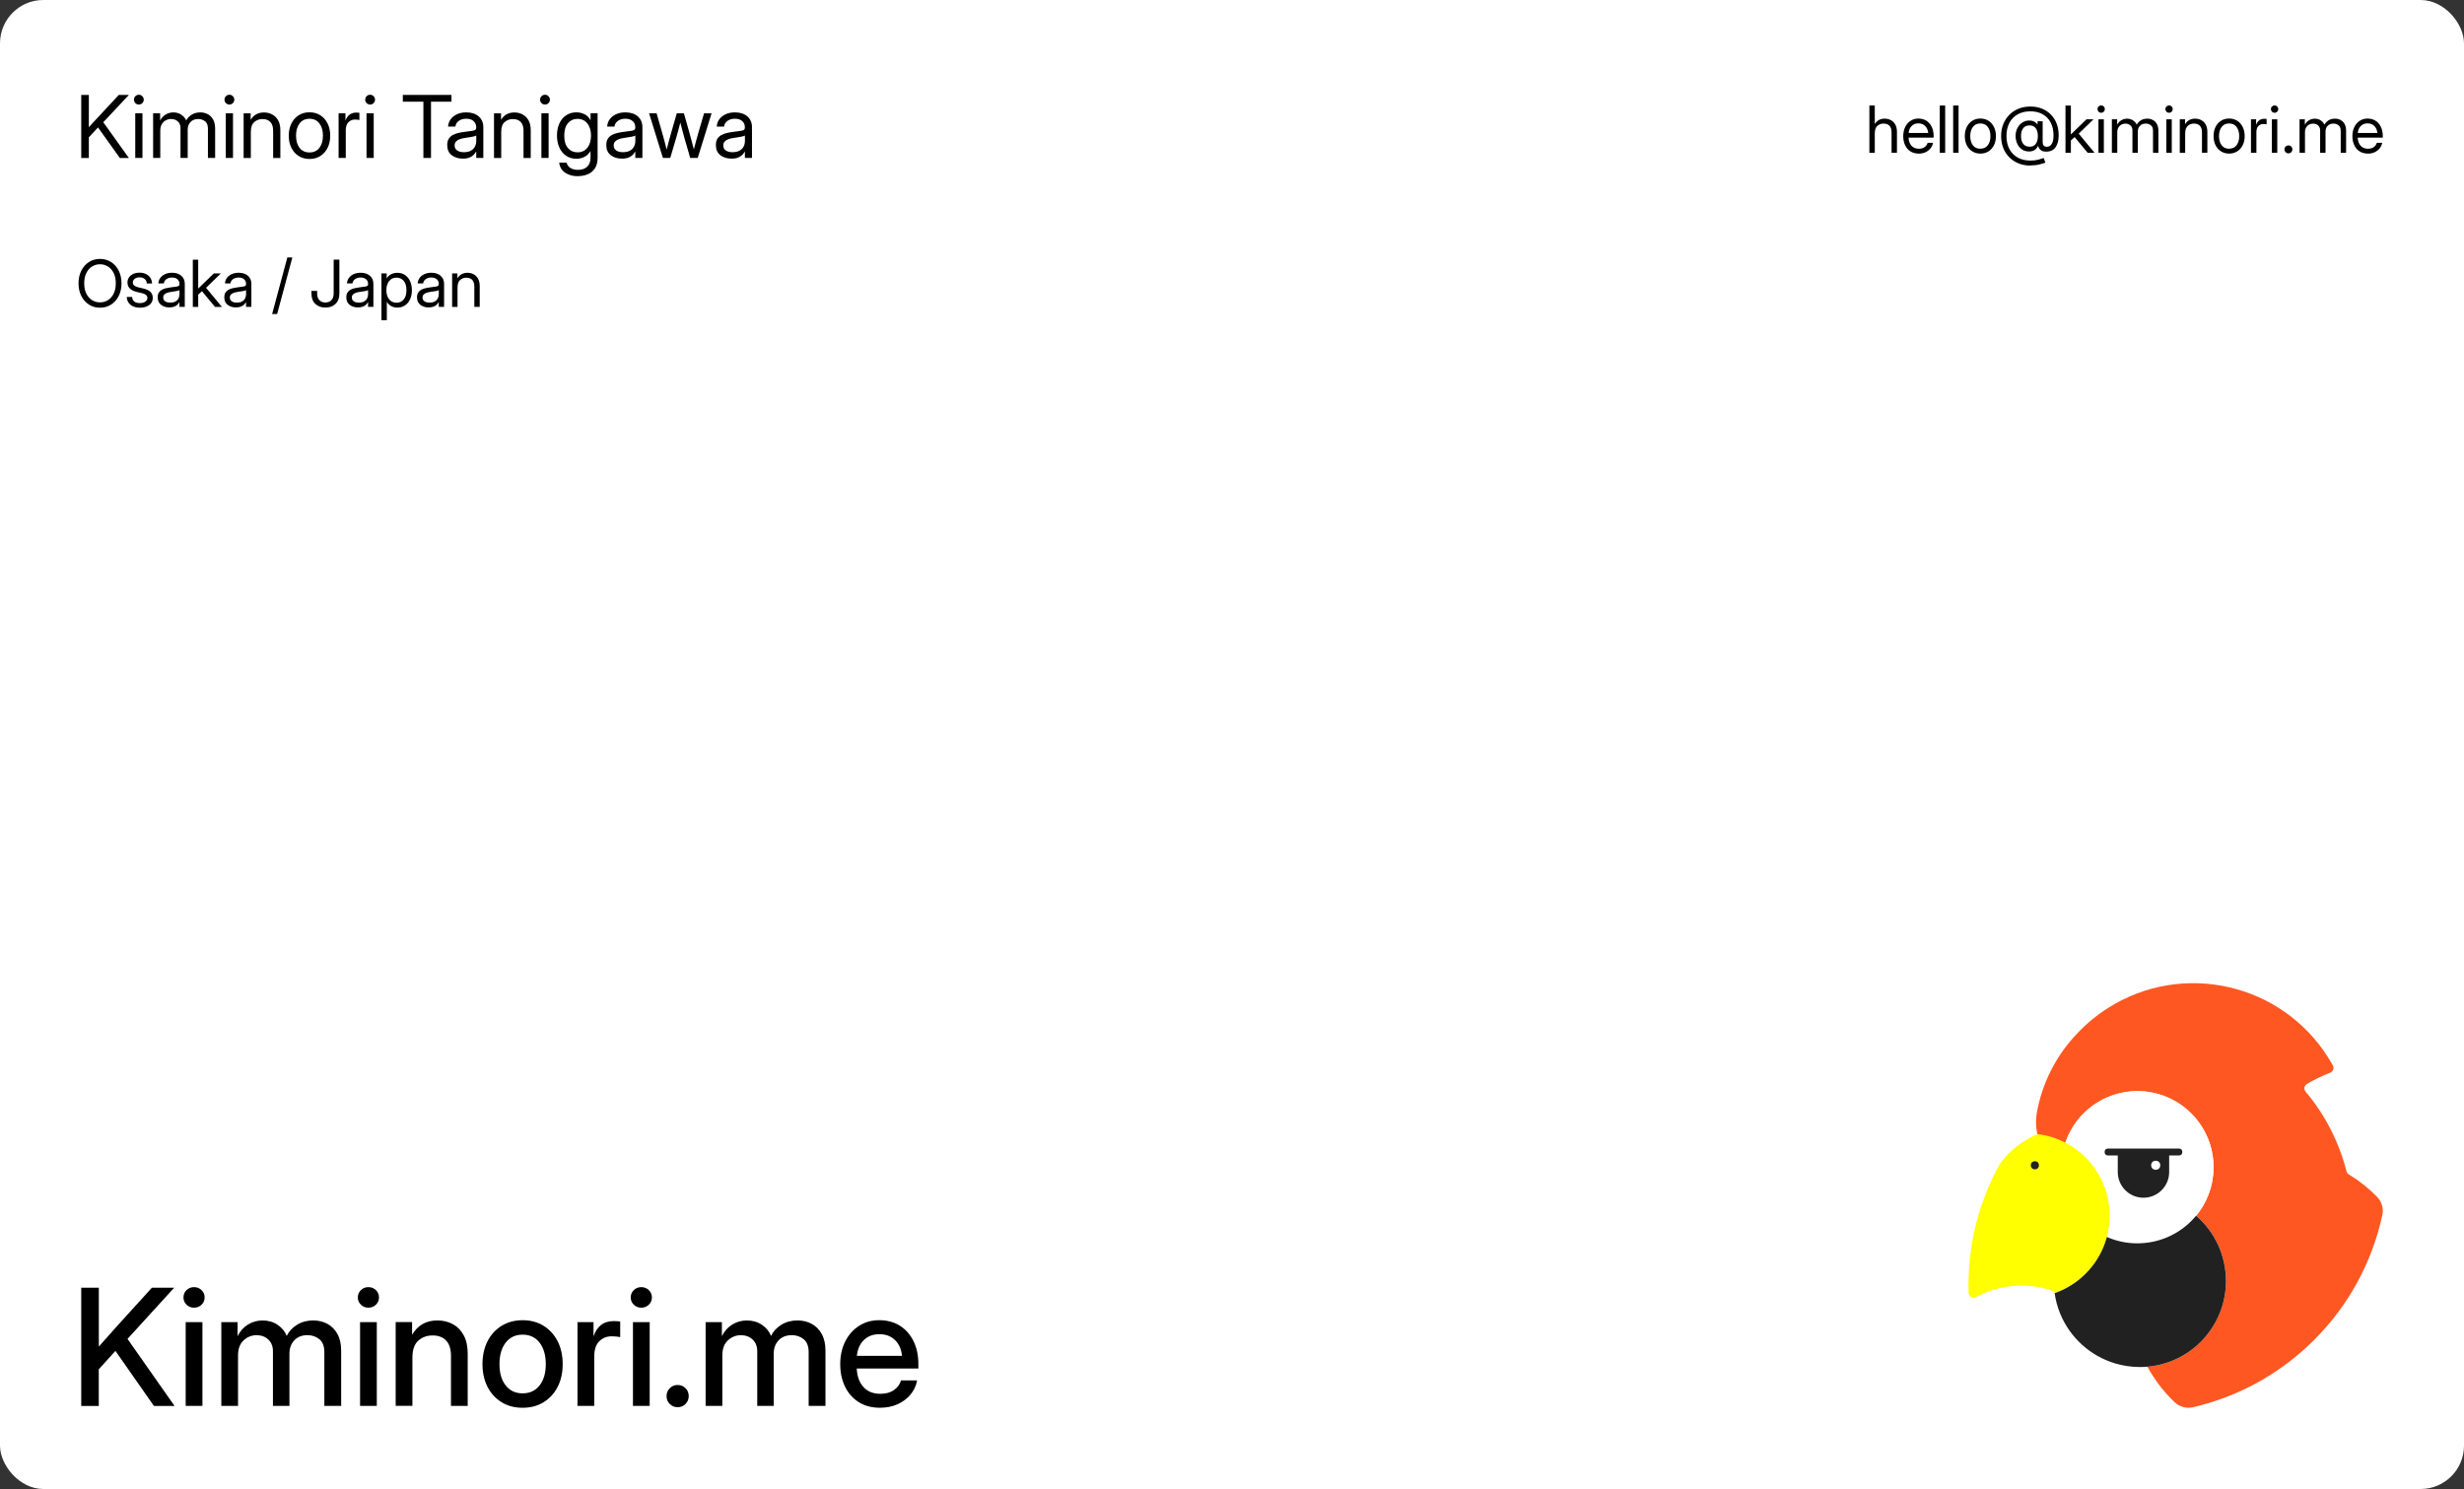 <?xml version="1.0" encoding="UTF-8"?>
<svg id="_レイヤー_2" data-name="レイヤー 2" xmlns="http://www.w3.org/2000/svg" viewBox="0 0 910 550">
  <rect x="0" y="0" width="910" height="550" fill="#333333" stroke="none"/>
  <defs>
    <style>
      .cls-1 {
        fill: #ff5722;
      }

      .cls-2 {
        fill: #212121;
      }

      .cls-3 {
        fill: #fff;
      }

      .cls-4 {
        fill: #ff0;
      }

      .cls-5 {
        fill: red;
      }
    </style>
  </defs>
  <g id="_レイヤー_1-2" data-name="レイヤー 1">
    <g>
      <rect id="p0032_m" data-name="p0032 m" class="cls-3" width="910" height="550" rx="16" ry="16"/>
      <path d="M30,519.3v-43.65h6.5v21.74c1.19-1.35,2.38-2.69,3.57-4.01,1.19-1.33,2.39-2.68,3.6-4.04l12.42-13.68h8.23l-17.23,18.9,17.37,24.76h-7.62l-14.21-20.33-6.15,6.8v13.54h-6.5Z"/>
      <path d="M71.66,483.03c-1.09,0-2.02-.37-2.77-1.1-.75-.73-1.13-1.63-1.13-2.68s.38-1.98,1.13-2.71c.75-.73,1.67-1.1,2.77-1.1s2.02.37,2.78,1.1,1.14,1.64,1.14,2.71-.38,1.95-1.14,2.68-1.69,1.1-2.78,1.1ZM68.58,519.3v-30.94h6.18v30.94h-6.18Z"/>
      <path d="M81.74,519.3v-30.94h6.01v5.19c.96-1.91,2.26-3.36,3.9-4.34s3.42-1.46,5.33-1.46c2.11,0,3.96.54,5.55,1.61,1.59,1.07,2.71,2.44,3.35,4.1.84-1.68,2.11-3.05,3.82-4.12,1.71-1.06,3.71-1.6,5.99-1.6,1.91,0,3.65.42,5.21,1.26,1.56.84,2.8,2.08,3.72,3.74.92,1.65,1.38,3.72,1.38,6.2v20.36h-6.21v-19.83c0-2.21-.62-3.81-1.85-4.8s-2.69-1.49-4.37-1.49c-2.07,0-3.7.64-4.89,1.92-1.19,1.28-1.79,2.91-1.79,4.88v19.34h-6.09v-20.24c0-1.78-.57-3.2-1.71-4.28s-2.59-1.61-4.35-1.61-3.38.63-4.76,1.9-2.07,3.12-2.07,5.57v18.66h-6.18Z"/>
      <path d="M136.05,483.03c-1.09,0-2.02-.37-2.77-1.1-.75-.73-1.13-1.63-1.13-2.68s.38-1.98,1.13-2.71c.75-.73,1.67-1.1,2.77-1.1s2.02.37,2.78,1.1,1.14,1.64,1.14,2.71-.38,1.95-1.14,2.68-1.69,1.1-2.78,1.1ZM132.98,519.3v-30.94h6.18v30.94h-6.18Z"/>
      <path d="M152.31,501.48v17.81h-6.18v-30.94h6.06v4.66c2.11-3.52,5.22-5.27,9.35-5.27,2.13,0,4.04.46,5.73,1.39,1.69.93,3.02,2.3,4,4.12.98,1.82,1.46,4.07,1.46,6.77v19.28h-6.18v-18.52c0-2.48-.6-4.35-1.79-5.61-1.19-1.26-2.85-1.89-4.98-1.89s-3.88.65-5.32,1.95-2.15,3.38-2.15,6.25Z"/>
      <path d="M193.01,520c-2.95,0-5.54-.68-7.76-2.05s-3.96-3.26-5.2-5.68c-1.24-2.42-1.86-5.21-1.86-8.38s.62-6.02,1.86-8.45c1.24-2.43,2.97-4.34,5.2-5.71s4.81-2.07,7.76-2.07,5.53.69,7.75,2.07c2.22,1.38,3.94,3.28,5.19,5.71,1.24,2.43,1.86,5.25,1.86,8.45s-.62,5.96-1.86,8.38c-1.24,2.42-2.97,4.32-5.19,5.68-2.22,1.37-4.8,2.05-7.75,2.05ZM193.01,514.67c2.66,0,4.75-.98,6.27-2.93s2.29-4.57,2.29-7.85-.77-5.97-2.3-7.94c-1.53-1.97-3.62-2.96-6.25-2.96s-4.72.98-6.25,2.94c-1.53,1.96-2.3,4.61-2.3,7.95s.76,5.92,2.29,7.87,3.61,2.92,6.27,2.92Z"/>
      <path d="M213.28,519.3v-30.94h5.92v5.01h.12c.57-1.7,1.46-3.02,2.68-3.97,1.22-.95,2.82-1.42,4.79-1.42.47,0,.9.02,1.29.06.39.04.71.07.97.09v5.77c-.23-.06-.65-.12-1.26-.19-.61-.07-1.27-.1-1.99-.1-1.74,0-3.23.61-4.47,1.82-1.24,1.21-1.86,3.08-1.86,5.6v18.28h-6.18Z"/>
      <path d="M236.84,483.03c-1.09,0-2.02-.37-2.77-1.1-.75-.73-1.13-1.63-1.13-2.68s.38-1.98,1.13-2.71c.75-.73,1.67-1.1,2.77-1.1s2.02.37,2.78,1.1,1.14,1.64,1.14,2.71-.38,1.95-1.14,2.68-1.69,1.1-2.78,1.1ZM233.76,519.3v-30.94h6.18v30.94h-6.18Z"/>
      <path d="M250.25,519.79c-1.13,0-2.09-.4-2.89-1.19s-1.19-1.76-1.19-2.92.4-2.1,1.19-2.9,1.75-1.2,2.89-1.2,2.12.4,2.92,1.2,1.19,1.77,1.19,2.9-.4,2.12-1.19,2.92-1.76,1.19-2.92,1.19Z"/>
      <path d="M260.6,519.3v-30.94h6.01v5.19c.96-1.91,2.26-3.36,3.9-4.34s3.42-1.46,5.33-1.46c2.11,0,3.96.54,5.55,1.61,1.59,1.07,2.71,2.44,3.35,4.1.84-1.68,2.11-3.05,3.82-4.12,1.71-1.06,3.71-1.6,5.99-1.6,1.91,0,3.65.42,5.21,1.26,1.56.84,2.8,2.08,3.72,3.74.92,1.65,1.38,3.72,1.38,6.2v20.36h-6.21v-19.83c0-2.21-.62-3.81-1.85-4.8s-2.69-1.49-4.37-1.49c-2.07,0-3.7.64-4.89,1.92-1.19,1.28-1.79,2.91-1.79,4.88v19.34h-6.09v-20.24c0-1.78-.57-3.2-1.71-4.28s-2.59-1.61-4.35-1.61-3.38.63-4.76,1.9-2.07,3.12-2.07,5.57v18.66h-6.18Z"/>
      <path d="M325.05,520c-3.07,0-5.7-.69-7.9-2.08s-3.89-3.3-5.07-5.73c-1.18-2.43-1.77-5.2-1.77-8.31s.62-5.94,1.85-8.38,2.93-4.36,5.1-5.76,4.66-2.09,7.47-2.09,5.47.68,7.63,2.05c2.16,1.37,3.83,3.27,5.02,5.7,1.19,2.43,1.79,5.24,1.79,8.42v1.67h-22.76c.12,2.79.92,5.05,2.42,6.77s3.6,2.58,6.31,2.58c2.03,0,3.7-.46,5.01-1.38,1.31-.92,2.18-2.11,2.61-3.57h5.95c-.37,1.99-1.2,3.75-2.48,5.27-1.28,1.52-2.88,2.71-4.8,3.56-1.92.85-4.05,1.27-6.37,1.27ZM316.46,500.81h16.67c-.25-2.46-1.12-4.41-2.61-5.84-1.48-1.44-3.4-2.15-5.74-2.15s-4.25.72-5.73,2.15c-1.48,1.44-2.34,3.38-2.59,5.84Z"/>
      <path d="M30,58.34v-23.28h2.81v11.94c.66-.73,1.32-1.45,1.98-2.17.67-.72,1.34-1.44,2.02-2.17l7.06-7.59h3.72l-9.45,10.08,9.45,13.2h-3.33l-8.06-11.28-3.39,3.66v7.62h-2.81Z"/>
      <path d="M51.28,38.62c-.5,0-.93-.18-1.28-.53-.35-.35-.53-.78-.53-1.28s.18-.93.53-1.28c.35-.35.78-.53,1.28-.53s.93.18,1.28.53c.35.35.53.78.53,1.28s-.18.93-.53,1.28c-.35.35-.78.53-1.28.53ZM49.95,58.34v-16.5h2.66v16.5h-2.66Z"/>
      <path d="M56.55,58.34v-16.5h2.59v2.67c.52-.97,1.21-1.71,2.08-2.22.86-.51,1.8-.77,2.81-.77,1.12,0,2.11.29,2.95.86.84.57,1.44,1.28,1.78,2.11.45-.84,1.12-1.55,2.02-2.12.9-.57,1.96-.85,3.19-.85,1.01,0,1.93.22,2.76.66s1.49,1.1,1.98,1.98c.49.89.74,2.01.74,3.36v10.81h-2.66v-10.81c0-1.28-.36-2.2-1.08-2.74s-1.55-.82-2.5-.82c-1.21,0-2.16.37-2.85,1.1-.69.73-1.04,1.66-1.04,2.77v10.5h-2.66v-11.09c0-.99-.33-1.78-.99-2.38-.66-.6-1.49-.9-2.49-.9-.69,0-1.34.16-1.95.48-.61.32-1.1.8-1.48,1.45s-.56,1.44-.56,2.38v10.06h-2.66Z"/>
      <path d="M84.72,38.62c-.5,0-.93-.18-1.28-.53-.35-.35-.53-.78-.53-1.28s.18-.93.53-1.28c.35-.35.78-.53,1.28-.53s.93.18,1.28.53c.35.35.53.78.53,1.28s-.18.93-.53,1.28c-.35.35-.78.53-1.28.53ZM83.39,58.34v-16.5h2.66v16.5h-2.66Z"/>
      <path d="M92.64,48.69v9.66h-2.66v-16.5h2.59v2.42c.57-.94,1.27-1.63,2.1-2.07.83-.44,1.76-.66,2.8-.66,1.11,0,2.13.24,3.05.73.92.48,1.65,1.21,2.2,2.18s.82,2.19.82,3.66v10.25h-2.66v-10.06c0-1.43-.34-2.5-1.02-3.23-.68-.72-1.64-1.09-2.88-1.09s-2.22.37-3.07,1.11c-.85.74-1.27,1.94-1.27,3.61Z"/>
      <path d="M114.3,58.72c-1.52,0-2.86-.37-4.01-1.1-1.15-.73-2.05-1.75-2.69-3.04-.64-1.29-.96-2.78-.96-4.45s.32-3.18.96-4.48c.64-1.3,1.54-2.32,2.69-3.06,1.15-.74,2.49-1.11,4.01-1.11s2.87.37,4.02,1.11c1.15.74,2.04,1.76,2.68,3.06.64,1.3.96,2.8.96,4.48s-.32,3.16-.96,4.45c-.64,1.29-1.53,2.3-2.68,3.04-1.15.73-2.48,1.1-4.02,1.1ZM114.3,56.31c1.56,0,2.78-.56,3.66-1.7.88-1.13,1.31-2.63,1.31-4.49s-.44-3.4-1.32-4.54c-.88-1.14-2.1-1.71-3.65-1.71s-2.77.57-3.65,1.7c-.88,1.14-1.32,2.65-1.32,4.55s.44,3.38,1.31,4.5,2.09,1.69,3.66,1.69Z"/>
      <path d="M125.05,58.34v-16.5h2.53v2.59h.06c.3-.85.78-1.54,1.44-2.06.66-.52,1.5-.78,2.53-.78.24,0,.46.01.66.03.2.02.36.04.46.06v2.66c-.1-.03-.3-.07-.6-.12s-.64-.07-1.02-.07c-.92,0-1.71.32-2.39.97-.68.65-1.02,1.67-1.02,3.06v10.16h-2.66Z"/>
      <path d="M136.69,38.62c-.5,0-.93-.18-1.28-.53-.35-.35-.53-.78-.53-1.28s.18-.93.53-1.28c.35-.35.78-.53,1.28-.53s.93.18,1.28.53c.35.35.53.78.53,1.28s-.18.93-.53,1.28c-.35.35-.78.53-1.28.53ZM135.36,58.34v-16.5h2.66v16.5h-2.66Z"/>
      <path d="M148.77,37.56v-2.5h17.97v2.5h-7.56v20.78h-2.81v-20.78h-7.59Z"/>
      <path d="M170.92,58.59c-1.64,0-3-.42-4.1-1.27-1.1-.84-1.65-2.09-1.65-3.73,0-.95.18-1.72.55-2.31.37-.59.86-1.06,1.48-1.4.62-.34,1.32-.6,2.11-.77.79-.18,1.59-.32,2.41-.42,1.05-.15,1.88-.25,2.48-.33.6-.07,1.03-.19,1.29-.36.25-.17.38-.46.38-.88v-.16c0-.9-.32-1.63-.96-2.22-.64-.58-1.54-.88-2.7-.88s-2.09.28-2.82.84c-.73.56-1.13,1.25-1.2,2.07h-2.7c.05-1.01.36-1.91.94-2.7.57-.79,1.35-1.41,2.34-1.87.99-.46,2.14-.69,3.44-.69,1.93,0,3.46.5,4.59,1.49,1.13,1,1.7,2.31,1.7,3.95v11.38h-2.62v-2.34h-.06c-.2.4-.49.79-.88,1.2-.39.4-.9.73-1.55,1-.65.27-1.48.4-2.48.4ZM171.3,56.22c1.08,0,1.96-.2,2.64-.59.68-.39,1.17-.9,1.48-1.52s.47-1.3.47-2.02v-2.06c-.2.19-.72.36-1.58.51-.85.15-1.76.29-2.7.43-.64.08-1.24.23-1.8.43-.57.2-1.03.49-1.38.86-.35.37-.53.87-.53,1.49,0,.77.3,1.38.91,1.81s1.44.66,2.49.66Z"/>
      <path d="M185.11,48.69v9.66h-2.66v-16.5h2.59v2.42c.57-.94,1.27-1.63,2.1-2.07.83-.44,1.76-.66,2.8-.66,1.11,0,2.13.24,3.05.73.92.48,1.65,1.21,2.2,2.18s.82,2.19.82,3.66v10.25h-2.66v-10.06c0-1.43-.34-2.5-1.02-3.23-.68-.72-1.64-1.09-2.88-1.09s-2.22.37-3.07,1.11c-.85.74-1.27,1.94-1.27,3.61Z"/>
      <path d="M201.28,38.62c-.5,0-.93-.18-1.28-.53-.35-.35-.53-.78-.53-1.28s.18-.93.53-1.28c.35-.35.78-.53,1.28-.53s.93.18,1.28.53c.35.35.53.78.53,1.28s-.18.93-.53,1.28c-.35.35-.78.53-1.28.53ZM199.95,58.34v-16.5h2.66v16.5h-2.66Z"/>
      <path d="M213.45,65.09c-1.85,0-3.42-.43-4.7-1.28-1.28-.85-2.03-2.09-2.23-3.72h2.72c.24.88.74,1.55,1.49,1.99.75.44,1.66.66,2.73.66,1.44,0,2.57-.38,3.39-1.15.82-.77,1.23-1.85,1.23-3.26v-2.5h-.02c-.6.96-1.35,1.67-2.24,2.12s-1.88.69-2.96.69c-1.43,0-2.68-.36-3.76-1.09-1.08-.72-1.91-1.73-2.51-3.02-.59-1.29-.89-2.77-.89-4.46s.3-3.19.89-4.48c.59-1.29,1.43-2.29,2.51-3.01s2.33-1.08,3.76-1.08c1.07,0,2.07.23,2.99.68s1.67,1.19,2.24,2.21h.02v-2.58h2.59v16.5c0,1.62-.34,2.93-1.01,3.92-.67.99-1.56,1.71-2.66,2.16-1.1.45-2.3.67-3.58.67ZM213.27,56.27c1.53,0,2.75-.56,3.65-1.69.9-1.12,1.35-2.62,1.35-4.48s-.45-3.36-1.35-4.49c-.9-1.13-2.12-1.7-3.65-1.7-1.43,0-2.6.53-3.51,1.58-.91,1.05-1.37,2.59-1.37,4.61s.46,3.55,1.37,4.6c.91,1.05,2.08,1.57,3.51,1.57Z"/>
      <path d="M229.67,58.59c-1.64,0-3-.42-4.1-1.27-1.1-.84-1.65-2.09-1.65-3.73,0-.95.18-1.72.55-2.31.37-.59.86-1.06,1.48-1.4.62-.34,1.32-.6,2.11-.77.79-.18,1.59-.32,2.41-.42,1.05-.15,1.88-.25,2.48-.33.6-.07,1.03-.19,1.29-.36.25-.17.38-.46.38-.88v-.16c0-.9-.32-1.63-.96-2.22-.64-.58-1.54-.88-2.7-.88s-2.09.28-2.82.84c-.73.56-1.13,1.25-1.2,2.07h-2.7c.05-1.01.36-1.91.94-2.7.57-.79,1.35-1.41,2.34-1.87.99-.46,2.14-.69,3.44-.69,1.93,0,3.46.5,4.59,1.49,1.13,1,1.7,2.31,1.7,3.95v11.38h-2.62v-2.34h-.06c-.2.4-.49.79-.88,1.2-.39.4-.9.73-1.55,1-.65.27-1.48.4-2.48.4ZM230.05,56.22c1.08,0,1.96-.2,2.64-.59.68-.39,1.17-.9,1.48-1.52s.47-1.3.47-2.02v-2.06c-.2.19-.72.36-1.58.51-.85.15-1.76.29-2.7.43-.64.08-1.24.23-1.8.43-.57.2-1.03.49-1.38.86-.35.37-.53.87-.53,1.49,0,.77.3,1.38.91,1.81s1.44.66,2.49.66Z"/>
      <path d="M244.83,58.34l-5.12-16.5h2.78l2.08,7.25c.29,1,.57,2.02.84,3.06.27,1.04.53,2.07.8,3.09.27-1.02.54-2.05.81-3.09.27-1.04.55-2.06.84-3.06l2.09-7.25h2.62l2.06,7.25c.28.99.55,2,.82,3.03s.53,2.05.8,3.05c.27-1,.54-2.02.81-3.05.27-1.03.55-2.04.84-3.03l2.12-7.25h2.78l-5.12,16.5h-2.78l-2.17-7.5c-.26-.91-.51-1.83-.75-2.77-.24-.94-.48-1.88-.73-2.8-.24.93-.48,1.86-.73,2.8-.25.94-.51,1.87-.77,2.77l-2.22,7.5h-2.72Z"/>
      <path d="M270.14,58.59c-1.64,0-3-.42-4.1-1.27-1.1-.84-1.65-2.09-1.65-3.73,0-.95.18-1.72.55-2.31.37-.59.86-1.06,1.48-1.4.62-.34,1.32-.6,2.11-.77.79-.18,1.59-.32,2.41-.42,1.05-.15,1.88-.25,2.48-.33.6-.07,1.03-.19,1.29-.36.25-.17.38-.46.38-.88v-.16c0-.9-.32-1.63-.96-2.22-.64-.58-1.54-.88-2.7-.88s-2.09.28-2.82.84c-.73.56-1.13,1.25-1.2,2.07h-2.7c.05-1.01.36-1.91.94-2.7.57-.79,1.35-1.41,2.34-1.87.99-.46,2.14-.69,3.44-.69,1.93,0,3.46.5,4.59,1.49,1.13,1,1.7,2.31,1.7,3.95v11.38h-2.62v-2.34h-.06c-.2.4-.49.79-.88,1.2-.39.4-.9.73-1.55,1-.65.27-1.48.4-2.48.4ZM270.52,56.22c1.08,0,1.96-.2,2.64-.59.68-.39,1.17-.9,1.48-1.52s.47-1.3.47-2.02v-2.06c-.2.19-.72.36-1.58.51-.85.15-1.76.29-2.7.43-.64.08-1.24.23-1.8.43-.57.2-1.03.49-1.38.86-.35.37-.53.87-.53,1.49,0,.77.3,1.38.91,1.81s1.44.66,2.49.66Z"/>
      <path d="M692.39,49.2v7.24h-1.99v-17.46h1.99v6.82c.43-.67.95-1.17,1.56-1.49s1.3-.48,2.07-.48c.84,0,1.6.18,2.29.54s1.24.91,1.65,1.63.62,1.64.62,2.74v7.69h-1.99v-7.55c0-1.07-.26-1.88-.77-2.42s-1.23-.81-2.16-.81-1.67.28-2.3.83-.96,1.46-.96,2.71Z"/>
      <path d="M708.64,56.73c-1.21,0-2.24-.28-3.1-.83s-1.51-1.32-1.96-2.29-.68-2.08-.68-3.32.24-2.38.71-3.35,1.14-1.74,1.98-2.3,1.81-.84,2.91-.84c1.15,0,2.14.27,2.99.82s1.49,1.31,1.95,2.29.69,2.11.69,3.39v.55h-9.26c.05,1.21.39,2.2,1.04,2.95s1.56,1.14,2.73,1.14c.88,0,1.6-.2,2.16-.61s.93-.93,1.12-1.57h1.99c-.16.79-.48,1.48-.97,2.08s-1.11,1.06-1.85,1.4-1.56.5-2.46.5ZM704.89,49.12h7.24c-.11-1.09-.49-1.95-1.14-2.59s-1.48-.96-2.5-.96-1.84.32-2.48.96-1.02,1.5-1.12,2.59Z"/>
      <path d="M718.39,38.98v17.46h-1.99v-17.46h1.99Z"/>
      <path d="M723.33,38.98v17.46h-1.99v-17.46h1.99Z"/>
      <path d="M731.39,56.73c-1.14,0-2.14-.28-3.01-.83s-1.54-1.31-2.02-2.28-.72-2.08-.72-3.34.24-2.39.72-3.36,1.15-1.74,2.02-2.3,1.87-.83,3.01-.83,2.15.28,3.01.83,1.53,1.32,2.01,2.3.72,2.1.72,3.36-.24,2.37-.72,3.34-1.15,1.73-2.01,2.28-1.86.83-3.01.83ZM731.39,54.92c1.17,0,2.09-.42,2.74-1.27s.98-1.97.98-3.37-.33-2.55-.99-3.4-1.57-1.28-2.74-1.28-2.08.43-2.74,1.28-.99,1.99-.99,3.41.33,2.53.98,3.38,1.57,1.27,2.74,1.27Z"/>
      <path d="M749.88,61.16c-1.59,0-3.05-.27-4.37-.8s-2.46-1.28-3.43-2.25-1.72-2.12-2.24-3.45-.79-2.79-.79-4.39.26-3.07.79-4.4,1.28-2.48,2.24-3.46,2.11-1.72,3.43-2.26,2.78-.8,4.37-.8,2.93.25,4.2.76,2.37,1.22,3.3,2.16,1.65,2.05,2.16,3.35.76,2.75.76,4.35c0,1.91-.39,3.39-1.17,4.45s-1.9,1.59-3.37,1.59c-.77,0-1.37-.13-1.8-.39s-.73-.56-.91-.9-.3-.63-.35-.87h-.01c-.21.56-.6,1.05-1.15,1.47s-1.3.63-2.22.63c-1.02,0-1.9-.27-2.64-.8s-1.3-1.23-1.69-2.1-.59-1.81-.59-2.81c0-1.11.22-2.09.67-2.95s1.05-1.54,1.82-2.03,1.61-.74,2.54-.74c.79,0,1.44.16,1.96.47s.89.65,1.11,1.01h.01v-1.21h1.88v7.62c0,1.2.5,1.8,1.5,1.8.82,0,1.44-.36,1.87-1.07s.64-1.75.64-3.11c0-1.86-.35-3.45-1.05-4.78s-1.69-2.35-2.96-3.06-2.78-1.07-4.51-1.07c-1.81,0-3.38.37-4.71,1.11s-2.35,1.79-3.06,3.15-1.08,2.97-1.08,4.84.36,3.47,1.08,4.83,1.74,2.41,3.06,3.15,2.89,1.11,4.71,1.11c1.09,0,2.05-.11,2.88-.33s1.5-.42,2.03-.61l.61,1.7c-.48.19-1.2.41-2.17.66s-2.09.38-3.35.38ZM749.55,54.2c1,0,1.76-.34,2.28-1.03s.78-1.65.78-2.91-.26-2.23-.78-2.91-1.28-1.03-2.28-1.03-1.77.34-2.32,1.01-.83,1.65-.83,2.92.28,2.25.83,2.92,1.33,1.01,2.32,1.01Z"/>
      <path d="M762.82,56.45v-17.46h1.99v10.65h.02l5.75-5.57h2.58l-5.45,5.3,5.85,7.08h-2.53l-4.84-5.82-1.38,1.25v4.57h-1.99Z"/>
      <path d="M776,41.66c-.38,0-.7-.13-.96-.4s-.4-.59-.4-.96.13-.7.4-.96.59-.4.96-.4.7.13.96.4.4.59.4.96-.13.7-.4.96-.59.4-.96.4ZM775,56.45v-12.38h1.99v12.38h-1.99Z"/>
      <path d="M779.95,56.45v-12.38h1.95v2c.39-.73.91-1.28,1.56-1.66s1.35-.57,2.11-.57c.84,0,1.58.21,2.21.64s1.08.96,1.34,1.58c.34-.63.84-1.16,1.51-1.59s1.47-.64,2.39-.64c.76,0,1.45.16,2.07.49s1.12.82,1.49,1.49.56,1.5.56,2.52v8.11h-1.99v-8.11c0-.96-.27-1.65-.81-2.06s-1.16-.62-1.88-.62c-.91,0-1.62.28-2.14.83s-.78,1.24-.78,2.08v7.88h-1.99v-8.32c0-.74-.25-1.34-.74-1.79s-1.12-.67-1.87-.67c-.52,0-1,.12-1.46.36s-.83.6-1.11,1.08-.42,1.08-.42,1.79v7.55h-1.99Z"/>
      <path d="M801.07,41.66c-.38,0-.7-.13-.96-.4s-.4-.59-.4-.96.13-.7.4-.96.59-.4.96-.4.7.13.96.4.4.59.4.96-.13.7-.4.96-.59.4-.96.4ZM800.08,56.45v-12.38h1.99v12.38h-1.99Z"/>
      <path d="M807.02,49.2v7.24h-1.99v-12.38h1.95v1.82c.43-.7.96-1.22,1.58-1.55s1.32-.5,2.1-.5c.84,0,1.6.18,2.29.54s1.24.91,1.65,1.63.62,1.64.62,2.74v7.69h-1.99v-7.55c0-1.07-.26-1.88-.77-2.42s-1.23-.81-2.16-.81-1.67.28-2.3.83-.96,1.46-.96,2.71Z"/>
      <path d="M823.26,56.73c-1.14,0-2.14-.28-3.01-.83s-1.54-1.31-2.02-2.28-.72-2.08-.72-3.34.24-2.39.72-3.36,1.15-1.74,2.02-2.3,1.87-.83,3.01-.83,2.15.28,3.01.83,1.53,1.32,2.01,2.3.72,2.1.72,3.36-.24,2.37-.72,3.34-1.15,1.73-2.01,2.28-1.86.83-3.01.83ZM823.26,54.92c1.17,0,2.09-.42,2.74-1.27s.98-1.97.98-3.37-.33-2.55-.99-3.4-1.57-1.28-2.74-1.28-2.08.43-2.74,1.28-.99,1.99-.99,3.41.33,2.53.98,3.38,1.57,1.27,2.74,1.27Z"/>
      <path d="M831.32,56.45v-12.38h1.9v1.95h.05c.23-.64.59-1.16,1.08-1.55s1.12-.59,1.9-.59c.18,0,.35,0,.5.02s.27.03.35.05v1.99c-.08-.02-.23-.05-.45-.09s-.48-.05-.77-.05c-.69,0-1.29.24-1.79.73s-.76,1.25-.76,2.3v7.62h-1.99Z"/>
      <path d="M840.05,41.66c-.38,0-.7-.13-.96-.4s-.4-.59-.4-.96.13-.7.4-.96.59-.4.96-.4.7.13.96.4.4.59.4.96-.13.7-.4.96-.59.4-.96.4ZM839.05,56.45v-12.38h1.99v12.38h-1.99Z"/>
      <path d="M845.16,56.64c-.41,0-.75-.14-1.04-.43s-.43-.63-.43-1.04.14-.76.43-1.04.63-.42,1.04-.42.76.14,1.04.42.42.63.42,1.04-.14.75-.42,1.04-.63.43-1.04.43Z"/>
      <path d="M849.27,56.45v-12.38h1.95v2c.39-.73.91-1.28,1.56-1.66s1.35-.57,2.11-.57c.84,0,1.58.21,2.21.64s1.08.96,1.34,1.58c.34-.63.84-1.16,1.51-1.59s1.47-.64,2.39-.64c.76,0,1.45.16,2.07.49s1.12.82,1.49,1.49.56,1.5.56,2.52v8.11h-1.99v-8.11c0-.96-.27-1.65-.81-2.06s-1.16-.62-1.88-.62c-.91,0-1.62.28-2.14.83s-.78,1.24-.78,2.08v7.88h-1.99v-8.32c0-.74-.25-1.34-.74-1.79s-1.12-.67-1.87-.67c-.52,0-1,.12-1.46.36s-.83.6-1.11,1.08-.42,1.08-.42,1.79v7.55h-1.99Z"/>
      <path d="M874.52,56.73c-1.21,0-2.24-.28-3.1-.83s-1.51-1.32-1.96-2.29-.68-2.08-.68-3.32.24-2.38.71-3.35,1.14-1.74,1.98-2.3,1.81-.84,2.91-.84c1.15,0,2.14.27,2.99.82s1.49,1.31,1.95,2.29.69,2.11.69,3.39v.55h-9.26c.05,1.21.39,2.2,1.04,2.95s1.56,1.14,2.73,1.14c.88,0,1.6-.2,2.16-.61s.93-.93,1.12-1.57h1.99c-.16.79-.48,1.48-.97,2.08s-1.11,1.06-1.85,1.4-1.56.5-2.46.5ZM870.77,49.12h7.24c-.11-1.09-.49-1.95-1.14-2.59s-1.48-.96-2.5-.96-1.84.32-2.48.96-1.02,1.5-1.12,2.59Z"/>
      <path id="_パス_1" data-name="パス 1" class="cls-5" d="M800.36,443.64c-.05-.24-.1-.48-.16-.72.21.07.42.14.63.21-.16.17-.31.33-.47.51Z"/>
      <path id="_パス_2" data-name="パス 2" class="cls-5" d="M800.36,443.64c-.05-.24-.1-.48-.16-.72.21.07.42.14.63.21-.16.17-.31.33-.47.51Z"/>
      <path id="_パス_3" data-name="パス 3" class="cls-1" d="M762.77,422.08c5.01-14.7,21-22.55,35.7-17.54,11.34,3.87,18.99,14.5,19.04,26.48v.13c0,6.54-2.27,12.88-6.45,17.92,13.3,11.47,14.79,31.55,3.32,44.85-5.41,6.28-13.06,10.19-21.32,10.91,2.65,4.87,6.05,9.29,10.06,13.11,1.82,1.73,4.38,2.43,6.82,1.86,14.49-3.37,27.96-10.17,39.27-19.83,1.83-1.56,3.6-3.18,5.3-4.88,12.73-12.65,21.53-28.71,25.33-46.25.52-2.46-.23-5.01-1.99-6.8-3.04-3.1-6.45-5.82-10.16-8.09l-.24-.14c-.42-.25-.72-.66-.84-1.14-2.76-10.83-7.92-20.9-15.11-29.46-.66-.78-.57-1.95.21-2.61.08-.07.16-.13.25-.18,2.76-1.64,5.66-3.05,8.65-4.21.96-.36,1.44-1.44,1.08-2.4-.03-.08-.07-.16-.11-.23-.55-.98-1.11-1.94-1.71-2.89-17.3-27.51-53.64-35.79-81.15-18.48-4.24,2.66-8.12,5.86-11.54,9.5-7.81,8.12-13.03,18.39-14.97,29.49-.77,4.72.31,8.11.5,8.21"/>
      <path id="_パス_4" data-name="パス 4" class="cls-5" d="M800.83,443.13c-.16.17-.31.34-.47.51-.05-.24-.1-.48-.16-.72.21.07.42.14.63.21h0Z"/>
      <path id="_パス_5" data-name="パス 5" class="cls-3" d="M789.39,403.03c-12.03,0-22.73,7.66-26.62,19.05,5.02,2.61,9.22,6.57,12.12,11.44,4.19,7.05,5.35,15.48,3.22,23.4h0c3.56,1.56,7.4,2.36,11.28,2.36.38,0,.77,0,1.15-.03,15.07-.61,26.97-13.01,26.97-28.09v-.13c-.07-15.48-12.64-28-28.12-27.99Z"/>
      <path id="_パス_7" data-name="パス 7" class="cls-4" d="M778.65,443.54c-.65-3.54-1.92-6.94-3.76-10.03-2.9-4.87-7.09-8.83-12.12-11.44-2.99-1.56-6.22-2.6-9.55-3.08-.47-.07-.94,0-1.37.2h0c-.18.08-.36.17-.54.25-.01,0-.03.01-.04.02-3.49,1.67-6.68,3.92-9.44,6.64-.22.22-.43.43-.65.65-1.47,1.54-2.72,3.29-3.7,5.18-2.14,4.1-3.96,8.35-5.46,12.72-.39,1.15-.56,1.59-.61,1.71-.1.35-.28,1-.63,2.19-2.08,7.06-3.31,14.35-3.66,21.71-.08,1.53-.12,3.08-.12,4.63,0,.89.01,1.77.04,2.65.02,1.03.87,1.84,1.9,1.82.29,0,.58-.08.84-.22,1.97-1.07,4.04-1.95,6.18-2.63,1.8-.57,3.64-.99,5.5-1.26,5.6-.81,11.31-.27,16.65,1.57.37.13.63.45.69.83h0c.26-.09.53-.19.78-.28h0c1.57-.6,3.09-1.32,4.54-2.18,3.19-1.87,6.01-4.3,8.32-7.18h0c.12-.15.24-.3.36-.45,2.27-2.93,3.98-6.24,5.04-9.79h0c.09-.29.17-.59.25-.88h0c1.17-4.36,1.35-8.93.54-13.37h0Z"/>
      <path id="_パス_8" data-name="パス 8" class="cls-2" d="M822.09,473.15c.01,16.49-12.6,30.25-29.03,31.68-.92.08-1.84.12-2.78.12-3.09,0-6.16-.45-9.12-1.33h0c-9.17-2.76-16.62-9.49-20.28-18.34-1.01-2.44-1.7-4.99-2.07-7.61.26-.09.53-.19.78-.28h0c1.57-.6,3.09-1.32,4.54-2.18,3.19-1.87,6.01-4.3,8.32-7.18h0c.12-.15.24-.3.36-.45,2.27-2.93,3.98-6.24,5.04-9.79h0c.09-.29.18-.59.25-.88,3.56,1.56,7.4,2.36,11.28,2.35.38,0,.77,0,1.15-.03,7.98-.31,15.44-4.01,20.52-10.17,7.01,6.03,11.04,14.83,11.03,24.08h0Z"/>
      <path id="_パス_9" data-name="パス 9" class="cls-2" d="M804.85,424.26h-26.44c-.62,0-1.12.5-1.12,1.11h0v.3c0,.62.5,1.12,1.11,1.12h3.73v6.23c.05,5.24,4.35,9.45,9.59,9.39,5.17-.05,9.34-4.23,9.39-9.39v-6.23h3.73c.62,0,1.12-.5,1.12-1.11h0v-.3c0-.62-.5-1.12-1.11-1.12h0Z"/>
      <circle id="_楕円形_1" data-name="楕円形 1" class="cls-2" cx="751.51" cy="430.43" r="1.5"/>
      <circle id="_楕円形_2" data-name="楕円形 2" class="cls-3" cx="796.14" cy="430.42" r="1.68"/>
      <path d="M36.93,113.66c-1.54,0-2.91-.39-4.1-1.16s-2.13-1.84-2.81-3.19-1.02-2.9-1.02-4.65.34-3.31,1.02-4.67,1.62-2.42,2.81-3.19,2.56-1.16,4.1-1.16,2.92.39,4.11,1.16,2.13,1.84,2.81,3.19,1.02,2.91,1.02,4.67-.34,3.29-1.02,4.65-1.62,2.42-2.81,3.19-2.56,1.16-4.11,1.16ZM36.93,111.69c1.05,0,2.02-.27,2.91-.81s1.59-1.34,2.12-2.38.8-2.32.8-3.83-.27-2.8-.8-3.85-1.24-1.85-2.12-2.39-1.85-.81-2.91-.81-2.02.27-2.91.81-1.59,1.34-2.12,2.39-.8,2.33-.8,3.85.27,2.79.8,3.83,1.24,1.84,2.12,2.38,1.85.81,2.91.81Z"/>
      <path d="M51.71,113.66c-.88,0-1.68-.14-2.4-.43s-1.3-.73-1.75-1.32-.7-1.33-.75-2.23h1.97c.14,1.52,1.1,2.27,2.88,2.27.86,0,1.54-.18,2.03-.54s.74-.81.74-1.36c0-.47-.17-.84-.52-1.12s-.79-.48-1.35-.61l-1.99-.47c-2.33-.55-3.49-1.72-3.49-3.52,0-.7.19-1.33.57-1.87s.91-.97,1.58-1.28,1.46-.46,2.34-.46,1.63.16,2.31.49,1.23.78,1.63,1.38.62,1.3.64,2.12h-1.95c0-.66-.25-1.2-.73-1.63s-1.11-.64-1.91-.64-1.36.18-1.82.55-.68.82-.68,1.35c0,.47.17.85.52,1.13s.81.5,1.41.64l1.99.47c1.19.28,2.06.7,2.61,1.26s.83,1.28.83,2.17c0,.77-.21,1.42-.62,1.97s-.98.96-1.69,1.25-1.52.43-2.42.43Z"/>
      <path d="M62.56,113.56c-1.23,0-2.25-.32-3.08-.95s-1.24-1.57-1.24-2.8c0-.71.14-1.29.42-1.73s.65-.79,1.11-1.05.99-.45,1.58-.58,1.19-.24,1.81-.32c.79-.11,1.41-.19,1.86-.25s.78-.14.97-.27.29-.34.29-.66v-.12c0-.67-.24-1.23-.72-1.66s-1.15-.66-2.02-.66-1.56.21-2.12.63-.85.94-.9,1.55h-2.03c.04-.76.27-1.43.7-2.02s1.02-1.06,1.76-1.4,1.6-.52,2.58-.52c1.45,0,2.59.37,3.44,1.12s1.27,1.73,1.27,2.96v8.53h-1.97v-1.76h-.05c-.15.3-.37.6-.66.9s-.68.55-1.17.75-1.11.3-1.86.3ZM62.84,111.78c.81,0,1.47-.15,1.98-.44s.88-.67,1.11-1.14.35-.97.35-1.51v-1.55c-.15.14-.54.27-1.18.38s-1.32.22-2.03.32c-.48.06-.93.17-1.35.32s-.77.37-1.04.64-.4.65-.4,1.12c0,.58.23,1.03.69,1.36s1.08.49,1.87.49Z"/>
      <path d="M71.21,113.38v-17.46h1.99v10.65h.02l5.75-5.57h2.58l-5.45,5.3,5.85,7.08h-2.53l-4.84-5.82-1.38,1.25v4.57h-1.99Z"/>
      <path d="M87.16,113.56c-1.23,0-2.25-.32-3.08-.95s-1.24-1.57-1.24-2.8c0-.71.14-1.29.42-1.73s.65-.79,1.11-1.05.99-.45,1.58-.58,1.19-.24,1.81-.32c.79-.11,1.41-.19,1.86-.25s.78-.14.97-.27.29-.34.29-.66v-.12c0-.67-.24-1.23-.72-1.66s-1.15-.66-2.02-.66-1.56.21-2.12.63-.85.94-.9,1.55h-2.03c.04-.76.27-1.43.7-2.02s1.02-1.06,1.76-1.4,1.6-.52,2.58-.52c1.45,0,2.59.37,3.44,1.12s1.27,1.73,1.27,2.96v8.53h-1.97v-1.76h-.05c-.15.3-.37.6-.66.9s-.68.55-1.17.75-1.11.3-1.86.3ZM87.44,111.78c.81,0,1.47-.15,1.98-.44s.88-.67,1.11-1.14.35-.97.35-1.51v-1.55c-.15.14-.54.27-1.18.38s-1.32.22-2.03.32c-.48.06-.93.17-1.35.32s-.77.37-1.04.64-.4.65-.4,1.12c0,.58.23,1.03.69,1.36s1.08.49,1.87.49Z"/>
      <path d="M107.97,95.09l-5.62,20.91h-1.85l5.62-20.91h1.85Z"/>
      <path d="M120.17,113.61c-1.52,0-2.75-.45-3.71-1.35s-1.44-2.18-1.44-3.86v-.94h2.11v.94c0,1.09.28,1.91.84,2.48s1.29.85,2.21.85,1.65-.28,2.21-.85.84-1.39.84-2.48v-12.49h2.11v12.49c0,1.67-.48,2.96-1.44,3.86s-2.2,1.35-3.71,1.35Z"/>
      <path d="M132.22,113.56c-1.23,0-2.25-.32-3.08-.95s-1.24-1.57-1.24-2.8c0-.71.14-1.29.42-1.73s.65-.79,1.11-1.05.99-.45,1.58-.58,1.19-.24,1.81-.32c.79-.11,1.41-.19,1.86-.25s.78-.14.97-.27.29-.34.29-.66v-.12c0-.67-.24-1.23-.72-1.66s-1.15-.66-2.02-.66-1.56.21-2.12.63-.85.94-.9,1.55h-2.03c.04-.76.27-1.43.7-2.02s1.02-1.06,1.76-1.4,1.6-.52,2.58-.52c1.45,0,2.59.37,3.44,1.12s1.27,1.73,1.27,2.96v8.53h-1.97v-1.76h-.05c-.15.3-.37.6-.66.9s-.68.55-1.17.75-1.11.3-1.86.3ZM132.5,111.78c.81,0,1.47-.15,1.98-.44s.88-.67,1.11-1.14.35-.97.35-1.51v-1.55c-.15.14-.54.27-1.18.38s-1.32.22-2.03.32c-.48.06-.93.17-1.35.32s-.77.37-1.04.64-.4.65-.4,1.12c0,.58.23,1.03.69,1.36s1.08.49,1.87.49Z"/>
      <path d="M140.87,118.27v-17.27h1.95v1.83h.02c.4-.7.95-1.21,1.65-1.55s1.46-.51,2.26-.51c1.08,0,2.02.27,2.82.81s1.43,1.29,1.88,2.26.67,2.08.67,3.36-.22,2.38-.67,3.35-1.07,1.72-1.88,2.26-1.75.81-2.82.81c-.8,0-1.54-.17-2.2-.52s-1.22-.88-1.66-1.59h-.02v6.77h-1.99ZM146.45,111.82c1.07,0,1.95-.39,2.63-1.18s1.03-1.94,1.03-3.45-.34-2.67-1.03-3.46-1.56-1.18-2.63-1.18c-1.15,0-2.06.42-2.74,1.27s-1.01,1.97-1.01,3.37.34,2.52,1.01,3.36,1.59,1.27,2.74,1.27Z"/>
      <path d="M158.33,113.56c-1.23,0-2.25-.32-3.08-.95s-1.24-1.57-1.24-2.8c0-.71.14-1.29.42-1.73s.65-.79,1.11-1.05.99-.45,1.58-.58,1.19-.24,1.81-.32c.79-.11,1.41-.19,1.86-.25s.78-.14.97-.27.29-.34.29-.66v-.12c0-.67-.24-1.23-.72-1.66s-1.15-.66-2.02-.66-1.56.21-2.12.63-.85.94-.9,1.55h-2.03c.04-.76.27-1.43.7-2.02s1.02-1.06,1.76-1.4,1.6-.52,2.58-.52c1.45,0,2.59.37,3.44,1.12s1.27,1.73,1.27,2.96v8.53h-1.97v-1.76h-.05c-.15.3-.37.6-.66.9s-.68.55-1.17.75-1.11.3-1.86.3ZM158.61,111.78c.81,0,1.47-.15,1.98-.44s.88-.67,1.11-1.14.35-.97.35-1.51v-1.55c-.15.14-.54.27-1.18.38s-1.32.22-2.03.32c-.48.06-.93.17-1.35.32s-.77.37-1.04.64-.4.65-.4,1.12c0,.58.23,1.03.69,1.36s1.08.49,1.87.49Z"/>
      <path d="M168.97,106.13v7.24h-1.99v-12.38h1.95v1.82c.43-.7.96-1.22,1.58-1.55s1.32-.5,2.1-.5c.84,0,1.6.18,2.29.54s1.24.91,1.65,1.63.62,1.64.62,2.74v7.69h-1.99v-7.55c0-1.07-.26-1.88-.77-2.42s-1.23-.81-2.16-.81-1.67.28-2.3.83-.96,1.46-.96,2.71Z"/>
    </g>
  </g>
</svg>